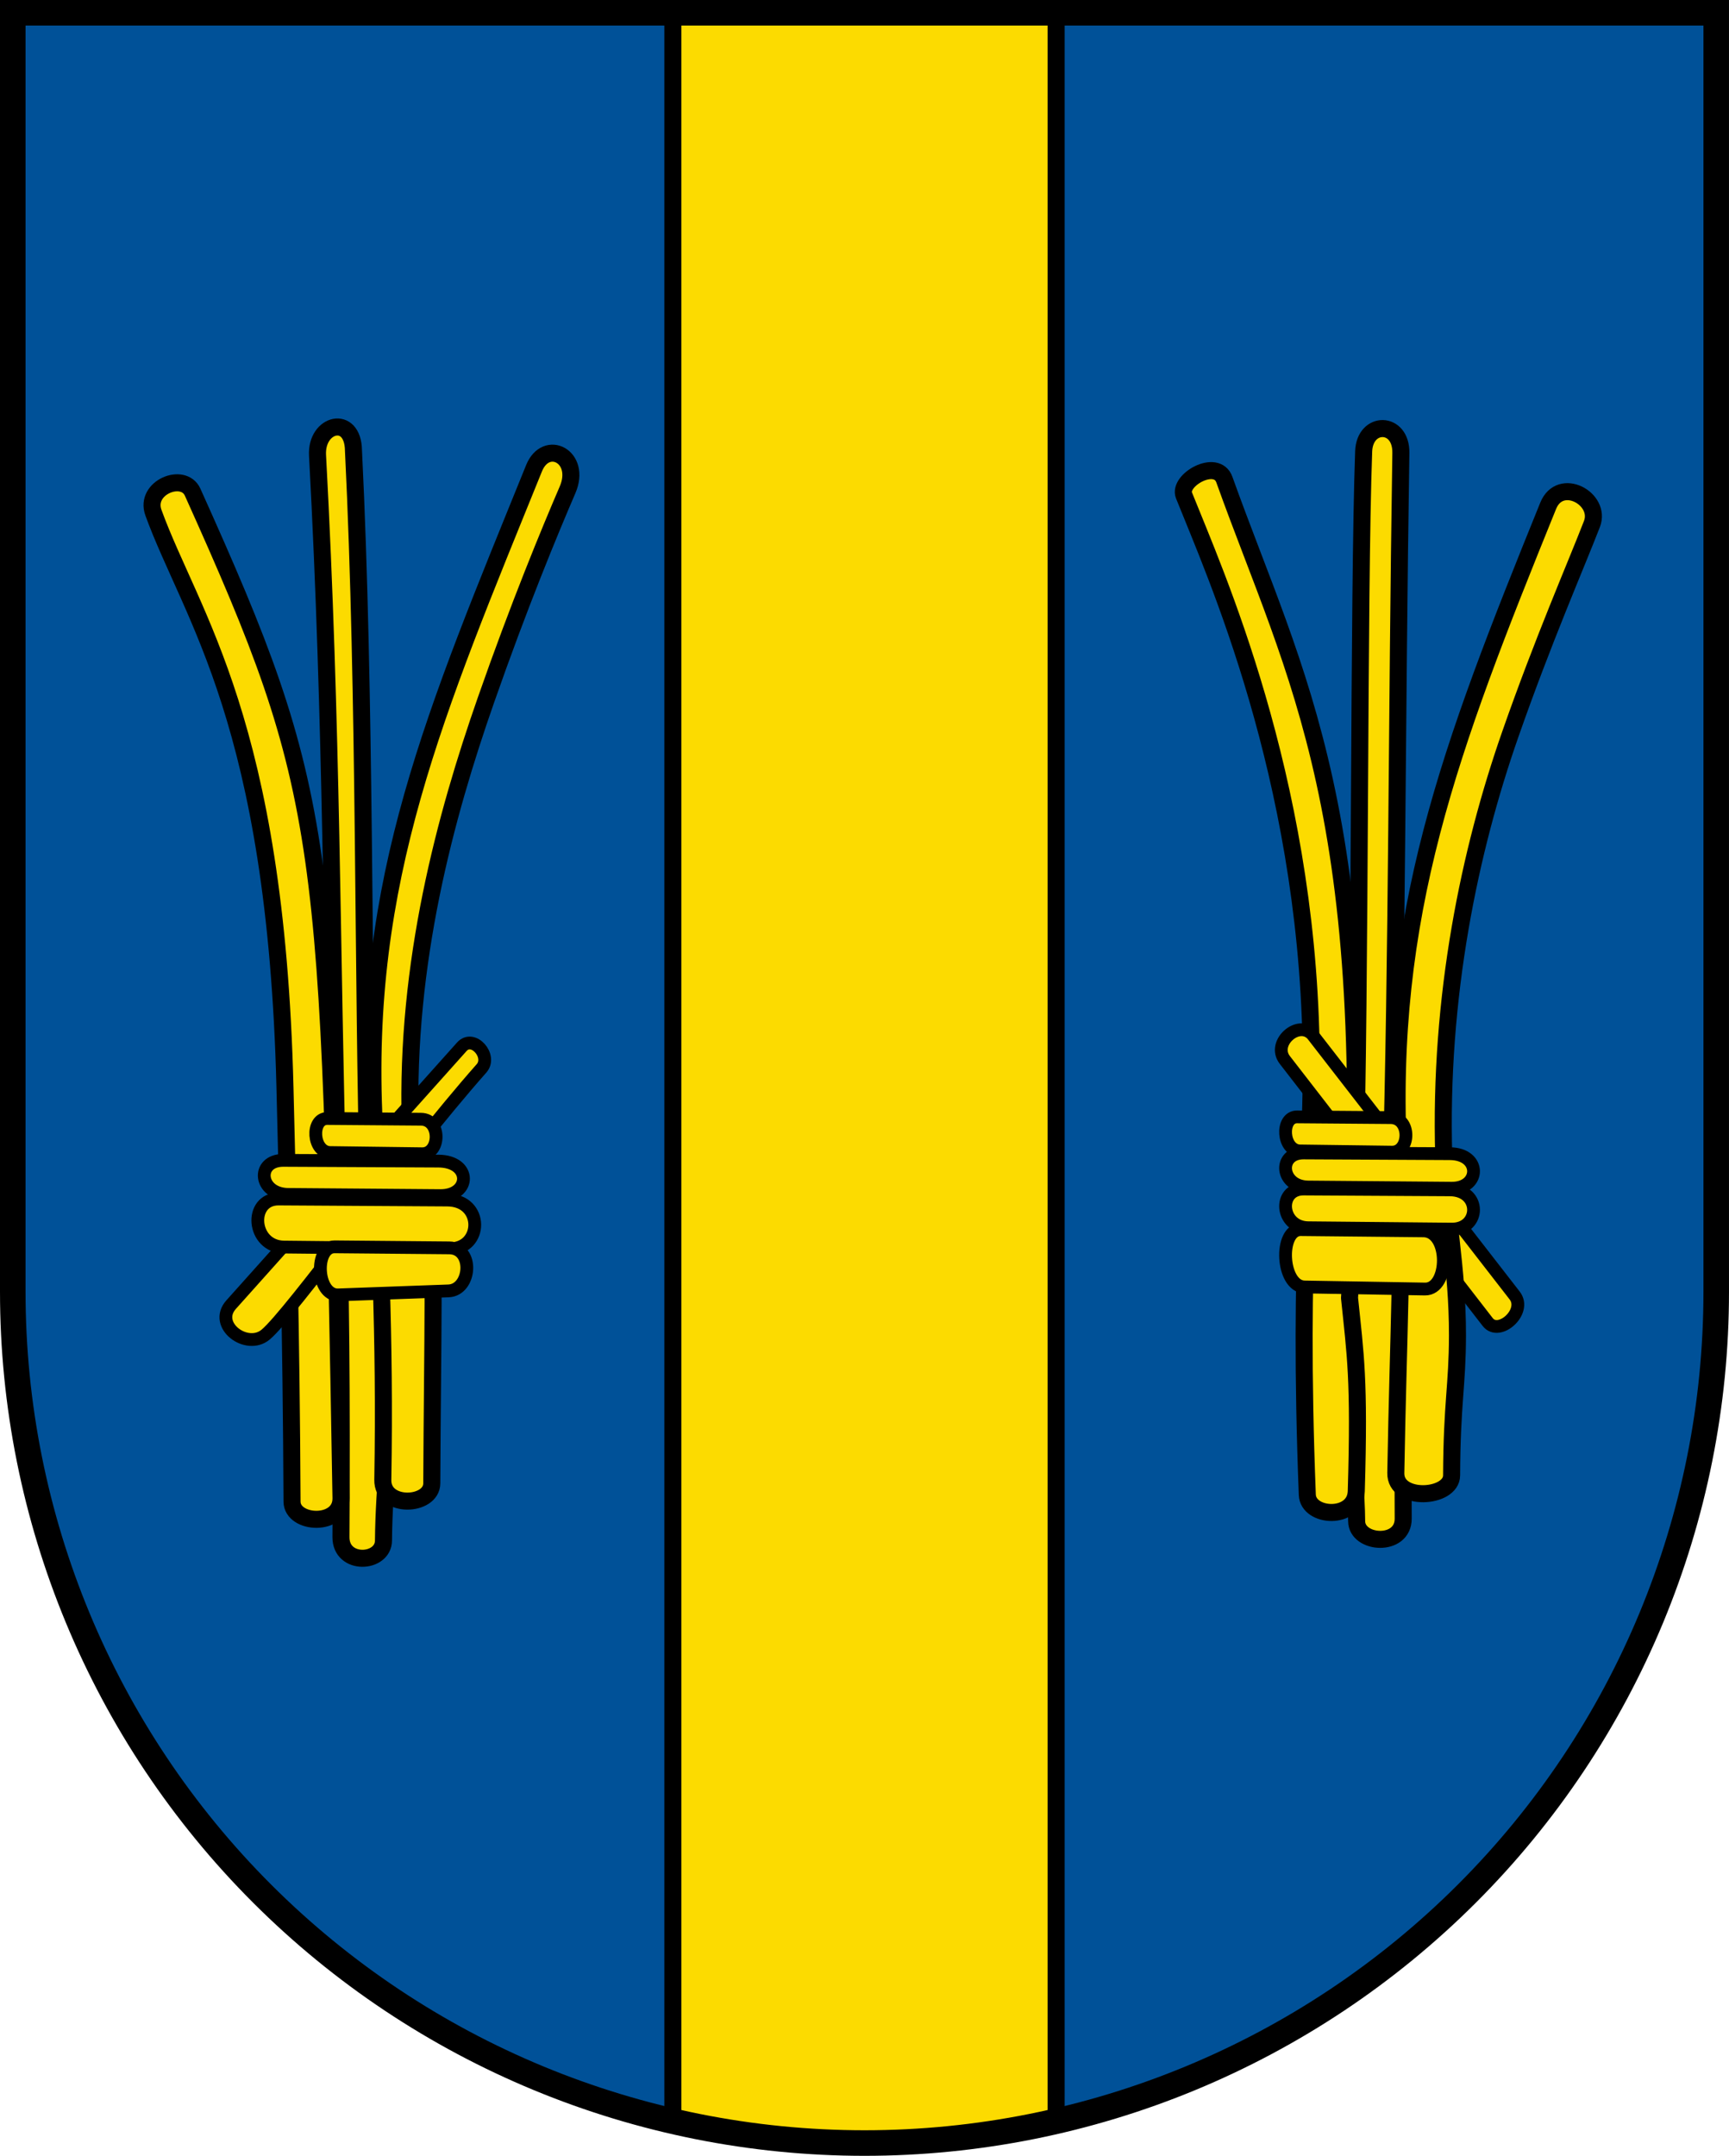 <?xml version="1.0" encoding="UTF-8"?>
<svg width="203mm" height="253mm" version="1.1" viewBox="0 0 203 253" xmlns="http://www.w3.org/2000/svg">
 <title>Wappen von Besenfeld</title>
 <g transform="translate(41.722 -20.114)">
  <path d="m-40.222 21.614 3.87e-4 150.117c6.8e-5 26.49 10.536 51.896 29.289 70.627 18.753 18.732 44.189 29.255 70.71 29.255 26.522 8e-5 51.957-10.523 70.711-29.255 18.754-18.732 29.289-44.137 29.289-70.628l-6e-5 -150.117z" fill="#005198"/>
  <g fill="#fcdb00" stroke="#000" stroke-linecap="round" stroke-linejoin="round" stroke-miterlimit="8">
   <g stroke-width="2">
    <path d="m37.277 21.614v247.433c7.321 1.689 14.865 2.566 22.5 2.566 7.635 2e-5 15.179-0.877 22.5-2.566v-247.433z"/>
    <path d="m-0.222 72.971c1.433 29.043 1.062 62.373 1.755 86.846 5.279 14.038 1.872 28.249 1.769 41.091-0.012 2.7-5.014 2.984-4.993-0.414 0.105-17.042-0.038-29.297-0.346-40.484-0.78-28.375-0.677-54.45-2.404-86.456-0.204-3.771 4.157-4.829 4.219-0.584z"/>
    <path d="m-23.711 80.273c4.47 12.267 14.382 24.505 15.446 67.446 0.32 12.911 0.742 28.891 0.83 48.617 0.012 2.7 5.807 2.984 5.749-0.414-1.342-77.863-1.432-82.544-17.421-118.051-1.077-2.391-5.679-0.551-4.603 2.401z"/>
    <path d="m117.346 159.439c-5.279 14.038 0.12 26.359 0.215 39.201 0.02 2.7 5.486 3.079 5.465-0.319-0.064-10.376 0.055-19.551-0.365-26.779-0.27-4.644-1.205-7.818-1.085-12.194 0.78-28.375 0.677-54.072 1.176-86.078 0.059-3.776-4.237-3.79-4.368-0.186-0.61 16.743-0.346 61.88-1.038 86.354z"/>
    <path d="m97.287 78.248c3.649 9.146 14.292 32.684 14.919 64.253 0.274 13.8-1.574 23.6-0.439 53.034 0.104 2.698 5.647 2.983 5.749-0.414 0.394-13.205-0.106-16.015-0.792-22.681 3.457-56.889-6.348-72.736-14.695-96.038-0.908-2.534-5.458 0.051-4.742 1.846z"/>
    <path d="m24.914 77.601c-2.084 4.832-5.704 13.578-9.587 24.684-4.746 13.573-9.445 30.817-8.88 49.689 0.203 6.776 2.696 12.802 2.68 20.863-0.012 5.938-0.116 12.792-0.154 21.362-0.012 2.7-5.807 2.984-5.749-0.414 0.294-17.042-0.443-30.63-1.007-41.807-1.441-28.564 7.166-48.307 18.762-76.912 1.419-3.5 5.617-1.364 3.935 2.535z"/>
   </g>
   <path d="m14.815 145.491c-9.568 10.827-22.328 28.699-25.339 31.239-2.214 1.868-6.219-1.099-4.058-3.514l27.079-30.255c1.328-1.484 3.581 1.101 2.319 2.529z" stroke-width="1.5"/>
   <path d="m109.126 144.505 23.821 30.758c1.331 1.718 4.638-1.215 3.169-3.108l-23.745-30.607c-1.606-1.812-4.796 0.954-3.244 2.958z" stroke-width="1.5"/>
   <path d="m145.185 81.61c-1.9 4.908-5.704 13.578-9.587 24.684-4.746 13.573-8.376 30.683-7.811 49.555 0.203 6.776 1.627 12.935 1.611 20.996-0.012 5.938-0.651 7.847-0.689 16.418-0.012 2.7-6.609 3.117-6.551-0.28 0.294-17.042 0.893-25.819 0.329-36.997-1.441-28.564 5.963-47.907 17.56-76.511 1.419-3.5 6.285-0.829 5.138 2.134z" stroke-width="2"/>
   <g>
    <g stroke-width="1.5">
     <path d="m110.922 155.183 10.781 0.142c2.173 0.029 2.258-4.035-0.138-4.053l-10.989-0.086c-1.971-0.015-1.753 3.97 0.346 3.998z"/>
     <path d="m111.881 159.416 16.836 0.142c3.394 0.029 3.526-4.035-0.216-4.053l-17.16-0.086c-3.078-0.015-2.738 3.97 0.541 3.998z"/>
     <path d="m111.881 164.197 16.836 0.161c3.394 0.032 3.526-4.587-0.216-4.609l-17.16-0.097c-3.078-0.018-2.738 4.514 0.541 4.545z"/>
    </g>
    <path d="m111.453 171.15 14.132 0.239c2.849 0.048 2.96-6.798-0.181-6.829l-14.405-0.144c-2.584-0.026-2.299 6.689 0.454 6.735z" stroke-width="1.5"/>
    <path d="m-2.944 155.372 10.781 0.142c2.173 0.029 2.258-4.035-0.138-4.053l-10.989-0.086c-1.971-0.015-1.753 3.97 0.346 3.998z" stroke-width="1.5"/>
    <path d="m-7.872 160.286 17.845 0.142c3.597 0.029 3.737-4.035-0.229-4.053l-18.189-0.086c-3.262-0.015-2.902 3.97 0.573 3.998z" stroke-width="1.5"/>
    <path d="m-8.377 166.464 19.431 0.2c3.917 0.04 4.069-5.693-0.249-5.719l-19.806-0.121c-3.552-0.022-3.16 5.601 0.624 5.64z" stroke-width="1.5"/>
    <path d="m-2.012 172.077 12.945-0.468c2.662-0.096 3.034-5.024 0.098-5.051l-13.467-0.121c-2.415-0.022-2.148 5.733 0.424 5.64z" stroke-width="1.5"/>
   </g>
  </g>
  <path d="m-40.222 21.614 3.87e-4 150.117c6.8e-5 26.49 10.536 51.896 29.289 70.627 18.753 18.732 44.189 29.255 70.71 29.255 26.522 8e-5 51.957-10.523 70.711-29.255 18.754-18.732 29.289-44.137 29.289-70.628l-6e-5 -150.117z" fill="none" stroke="#000" stroke-linecap="square" stroke-miterlimit="8" stroke-width="3"/>
 </g>
</svg>
